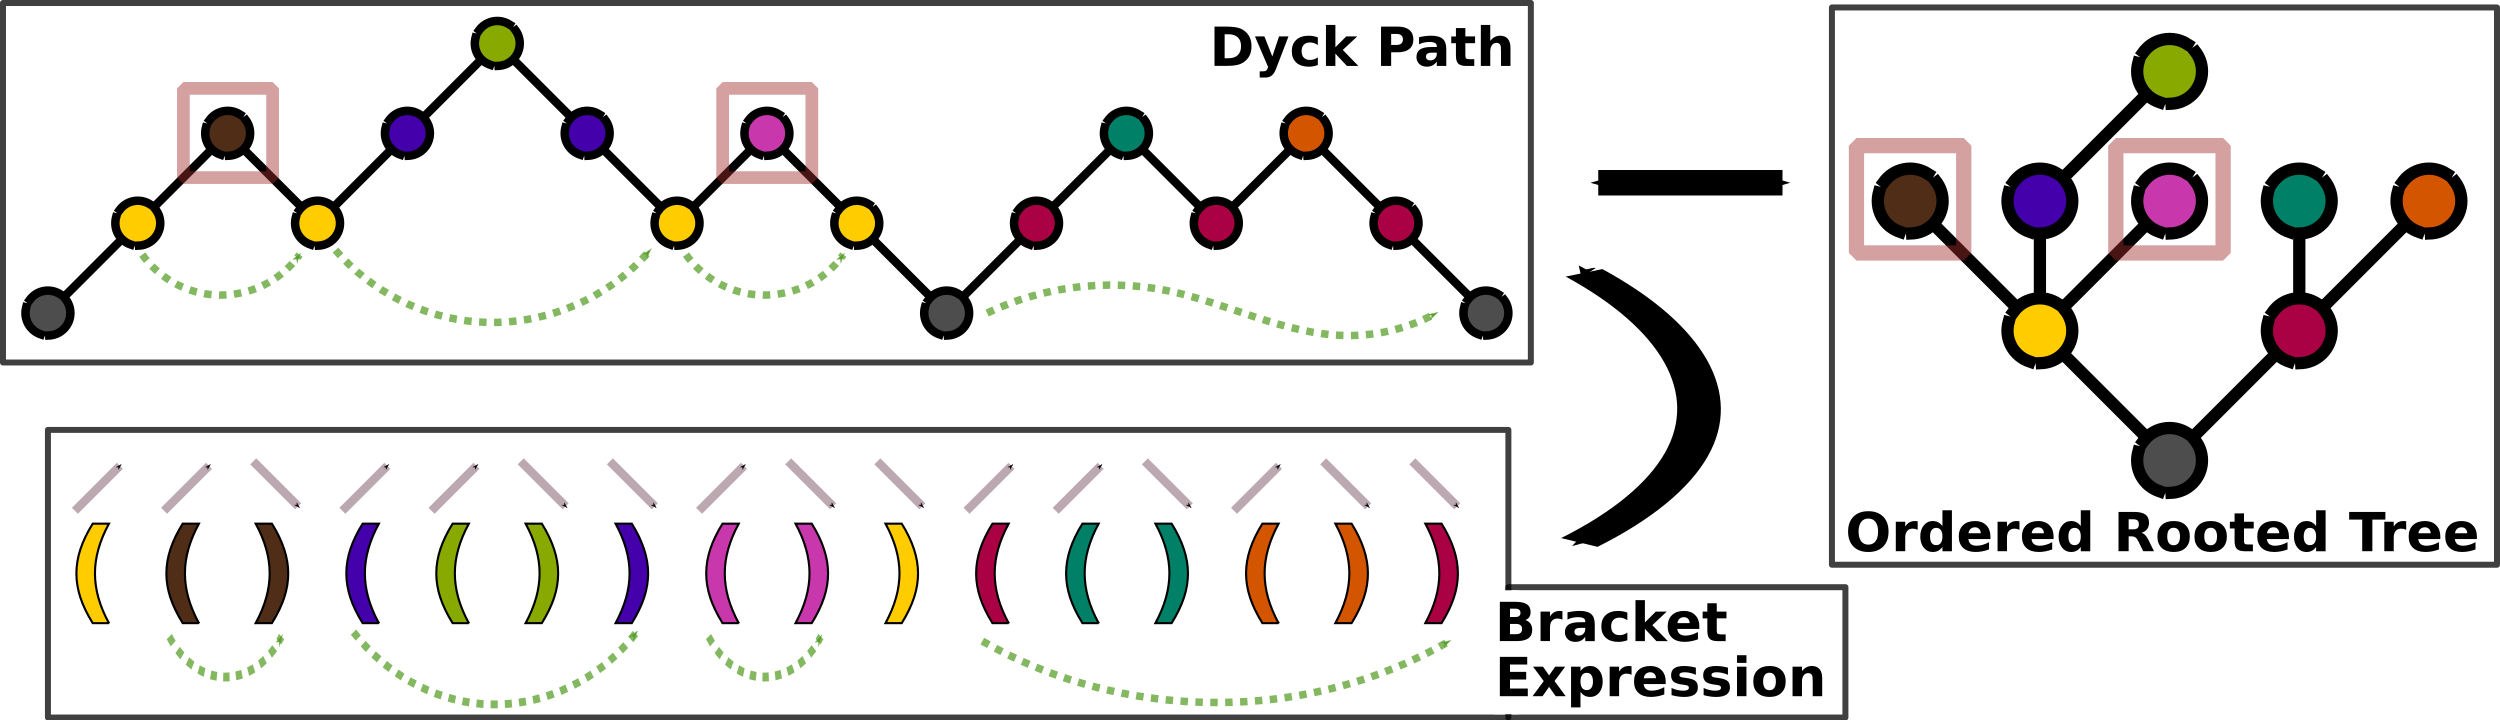 <?xml version="1.0" encoding="UTF-8" standalone="no"?>
<!-- Created with Inkscape (http://www.inkscape.org/) -->

<svg
   xmlns:dc="http://purl.org/dc/elements/1.1/"
   xmlns:cc="http://creativecommons.org/ns#"
   xmlns:rdf="http://www.w3.org/1999/02/22-rdf-syntax-ns#"
   xmlns:svg="http://www.w3.org/2000/svg"
   xmlns="http://www.w3.org/2000/svg"
   xmlns:xlink="http://www.w3.org/1999/xlink"
   xmlns:sodipodi="http://sodipodi.sourceforge.net/DTD/sodipodi-0.dtd"
   xmlns:inkscape="http://www.inkscape.org/namespaces/inkscape"
   sodipodi:docname="dyck_tree_bijection.svg"
   inkscape:version="0.92.4 5da689c313, 2019-01-14"
   id="svg8"
   version="1.1"
   viewBox="0 0 294.393 84.843"
   height="84.843mm"
   width="294.393mm">
  <defs
     id="defs2">
    <marker
       inkscape:stockid="Arrow1Send"
       orient="auto"
       refY="0"
       refX="0"
       id="marker22772"
       style="overflow:visible"
       inkscape:isstock="true">
      <path
         id="path22770"
         d="M 0,0 5,-5 -12.5,0 5,5 Z"
         style="fill:#000000;fill-opacity:1;fill-rule:evenodd;stroke:#000000;stroke-width:1pt;stroke-opacity:1"
         transform="matrix(-0.2,0,0,-0.2,-1.2,0)"
         inkscape:connector-curvature="0" />
    </marker>
    <marker
       inkscape:stockid="Arrow1Send"
       orient="auto"
       refY="0"
       refX="0"
       id="marker7758"
       style="overflow:visible"
       inkscape:isstock="true">
      <path
         id="path7756"
         d="M 0,0 5,-5 -12.5,0 5,5 Z"
         style="fill:#000000;fill-opacity:1;fill-rule:evenodd;stroke:#000000;stroke-width:1pt;stroke-opacity:1"
         transform="matrix(-0.2,0,0,-0.2,-1.2,0)"
         inkscape:connector-curvature="0" />
    </marker>
    <marker
       inkscape:isstock="true"
       style="overflow:visible"
       id="marker3238"
       refX="0"
       refY="0"
       orient="auto"
       inkscape:stockid="Arrow1Sstart">
      <path
         inkscape:connector-curvature="0"
         transform="matrix(0.2,0,0,0.2,1.2,0)"
         style="fill:#000000;fill-opacity:1;fill-rule:evenodd;stroke:#000000;stroke-width:1pt;stroke-opacity:1"
         d="M 0,0 5,-5 -12.5,0 5,5 Z"
         id="path3236" />
    </marker>
    <inkscape:path-effect
       effect="spiro"
       id="path-effect3186"
       is_visible="true" />
    <inkscape:path-effect
       effect="spiro"
       id="path-effect3146"
       is_visible="true" />
    <inkscape:path-effect
       effect="spiro"
       id="path-effect3116"
       is_visible="true" />
    <marker
       inkscape:isstock="true"
       style="overflow:visible"
       id="marker2614"
       refX="0"
       refY="0"
       orient="auto"
       inkscape:stockid="Arrow1Mend">
      <path
         transform="matrix(-0.4,0,0,-0.4,-4,0)"
         style="fill:#5aa02c;fill-opacity:1;fill-rule:evenodd;stroke:#5aa02c;stroke-width:1pt;stroke-opacity:1"
         d="M 0,0 5,-5 -12.5,0 5,5 Z"
         id="path2612"
         inkscape:connector-curvature="0" />
    </marker>
    <inkscape:path-effect
       is_visible="true"
       id="path-effect2610"
       effect="spiro" />
    <marker
       inkscape:stockid="Arrow1Mend"
       orient="auto"
       refY="0"
       refX="0"
       id="marker2348"
       style="overflow:visible"
       inkscape:isstock="true">
      <path
         id="path2346"
         d="M 0,0 5,-5 -12.5,0 5,5 Z"
         style="fill:#5aa02c;fill-opacity:1;fill-rule:evenodd;stroke:#5aa02c;stroke-width:1pt;stroke-opacity:1"
         transform="matrix(-0.4,0,0,-0.4,-4,0)"
         inkscape:connector-curvature="0" />
    </marker>
    <inkscape:path-effect
       effect="spiro"
       id="path-effect2332"
       is_visible="true" />
    <marker
       inkscape:stockid="Arrow1Mend"
       orient="auto"
       refY="0"
       refX="0"
       id="marker2172"
       style="overflow:visible"
       inkscape:isstock="true">
      <path
         id="path2170"
         d="M 0,0 5,-5 -12.5,0 5,5 Z"
         style="fill:#5aa02c;fill-opacity:1;fill-rule:evenodd;stroke:#5aa02c;stroke-width:1pt;stroke-opacity:1"
         transform="matrix(-0.4,0,0,-0.4,-4,0)"
         inkscape:connector-curvature="0" />
    </marker>
    <marker
       inkscape:isstock="true"
       style="overflow:visible"
       id="marker1694"
       refX="0"
       refY="0"
       orient="auto"
       inkscape:stockid="Arrow1Mend">
      <path
         transform="matrix(-0.4,0,0,-0.4,-4,0)"
         style="fill:#5aa02c;fill-opacity:1;fill-rule:evenodd;stroke:#5aa02c;stroke-width:1pt;stroke-opacity:1"
         d="M 0,0 5,-5 -12.5,0 5,5 Z"
         id="path1692"
         inkscape:connector-curvature="0" />
    </marker>
    <inkscape:path-effect
       effect="spiro"
       id="path-effect1690"
       is_visible="true" />
    <inkscape:path-effect
       is_visible="true"
       id="path-effect1686"
       effect="spiro" />
    <inkscape:path-effect
       is_visible="true"
       id="path-effect1682"
       effect="spiro" />
    <marker
       inkscape:stockid="Arrow1Mend"
       orient="auto"
       refY="0"
       refX="0"
       id="marker1460"
       style="overflow:visible"
       inkscape:isstock="true"
       inkscape:collect="always">
      <path
         id="path1458"
         d="M 0,0 5,-5 -12.5,0 5,5 Z"
         style="fill:#5aa02c;fill-opacity:1;fill-rule:evenodd;stroke:#5aa02c;stroke-width:1pt;stroke-opacity:1"
         transform="matrix(-0.4,0,0,-0.4,-4,0)"
         inkscape:connector-curvature="0" />
    </marker>
    <marker
       inkscape:isstock="true"
       style="overflow:visible"
       id="marker1318"
       refX="0"
       refY="0"
       orient="auto"
       inkscape:stockid="Arrow1Mend">
      <path
         transform="matrix(-0.4,0,0,-0.4,-4,0)"
         style="fill:#5aa02c;fill-opacity:1;fill-rule:evenodd;stroke:#5aa02c;stroke-width:1pt;stroke-opacity:1"
         d="M 0,0 5,-5 -12.5,0 5,5 Z"
         id="path1316"
         inkscape:connector-curvature="0" />
    </marker>
    <marker
       inkscape:stockid="Arrow1Mend"
       orient="auto"
       refY="0"
       refX="0"
       id="marker1182"
       style="overflow:visible"
       inkscape:isstock="true">
      <path
         id="path1180"
         d="M 0,0 5,-5 -12.5,0 5,5 Z"
         style="fill:#5aa02c;fill-opacity:1;fill-rule:evenodd;stroke:#5aa02c;stroke-width:1pt;stroke-opacity:1"
         transform="matrix(-0.4,0,0,-0.4,-4,0)"
         inkscape:connector-curvature="0" />
    </marker>
    <inkscape:path-effect
       effect="spiro"
       id="path-effect1176"
       is_visible="true" />
    <inkscape:path-effect
       is_visible="true"
       id="path-effect1172"
       effect="spiro" />
    <inkscape:path-effect
       is_visible="true"
       id="path-effect1168"
       effect="spiro" />
    <marker
       inkscape:isstock="true"
       style="overflow:visible"
       id="marker9983"
       refX="0"
       refY="0"
       orient="auto"
       inkscape:stockid="Arrow1Mend"
       inkscape:collect="always">
      <path
         transform="matrix(-0.4,0,0,-0.4,-4,0)"
         style="fill:#5aa02c;fill-opacity:1;fill-rule:evenodd;stroke:#5aa02c;stroke-width:1pt;stroke-opacity:1"
         d="M 0,0 5,-5 -12.5,0 5,5 Z"
         id="path9981"
         inkscape:connector-curvature="0" />
    </marker>
    <inkscape:path-effect
       is_visible="true"
       id="path-effect9979"
       effect="spiro" />
    <marker
       inkscape:isstock="true"
       style="overflow:visible"
       id="marker9675"
       refX="0"
       refY="0"
       orient="auto"
       inkscape:stockid="Arrow1Mend"
       inkscape:collect="always">
      <path
         transform="matrix(-0.4,0,0,-0.4,-4,0)"
         style="fill:#5aa02c;fill-opacity:1;fill-rule:evenodd;stroke:#5aa02c;stroke-width:1pt;stroke-opacity:1"
         d="M 0,0 5,-5 -12.5,0 5,5 Z"
         id="path9673"
         inkscape:connector-curvature="0" />
    </marker>
    <inkscape:path-effect
       effect="spiro"
       id="path-effect9665"
       is_visible="true" />
    <marker
       inkscape:isstock="true"
       style="overflow:visible"
       id="marker6553"
       refX="0"
       refY="0"
       orient="auto"
       inkscape:stockid="Arrow1Mstart">
      <path
         inkscape:connector-curvature="0"
         transform="matrix(0.4,0,0,0.4,4,0)"
         style="fill:#000000;fill-opacity:1;fill-rule:evenodd;stroke:#000000;stroke-width:1pt;stroke-opacity:1"
         d="M 0,0 5,-5 -12.5,0 5,5 Z"
         id="path6551" />
    </marker>
    <marker
       inkscape:isstock="true"
       style="overflow:visible"
       id="marker6429"
       refX="0"
       refY="0"
       orient="auto"
       inkscape:stockid="Arrow1Send">
      <path
         inkscape:connector-curvature="0"
         transform="matrix(-0.2,0,0,-0.2,-1.2,0)"
         style="fill:#5aa02c;fill-opacity:1;fill-rule:evenodd;stroke:#5aa02c;stroke-width:1pt;stroke-opacity:1"
         d="M 0,0 5,-5 -12.5,0 5,5 Z"
         id="path6427" />
    </marker>
    <inkscape:path-effect
       effect="spiro"
       id="path-effect5389"
       is_visible="true" />
    <marker
       inkscape:stockid="Arrow1Send"
       orient="auto"
       refY="0"
       refX="0"
       id="marker5277"
       style="overflow:visible"
       inkscape:isstock="true"
       inkscape:collect="always">
      <path
         id="path4774"
         d="M 0,0 5,-5 -12.5,0 5,5 Z"
         style="fill:#000000;fill-opacity:1;fill-rule:evenodd;stroke:#000000;stroke-width:1pt;stroke-opacity:1"
         transform="matrix(-0.2,0,0,-0.2,-1.2,0)"
         inkscape:connector-curvature="0" />
    </marker>
    <marker
       inkscape:stockid="Arrow1Lend"
       orient="auto"
       refY="0"
       refX="0"
       id="marker5190"
       style="overflow:visible"
       inkscape:isstock="true">
      <path
         id="path4762"
         d="M 0,0 5,-5 -12.5,0 5,5 Z"
         style="fill:#000000;fill-opacity:1;fill-rule:evenodd;stroke:#000000;stroke-width:1pt;stroke-opacity:1"
         transform="matrix(-0.8,0,0,-0.8,-10,0)"
         inkscape:connector-curvature="0" />
    </marker>
    <marker
       inkscape:isstock="true"
       style="overflow:visible"
       id="marker5109"
       refX="0"
       refY="0"
       orient="auto"
       inkscape:stockid="Arrow1Send">
      <path
         inkscape:connector-curvature="0"
         transform="matrix(-0.2,0,0,-0.2,-1.2,0)"
         style="fill:#000000;fill-opacity:1;fill-rule:evenodd;stroke:#000000;stroke-width:1pt;stroke-opacity:1"
         d="M 0,0 5,-5 -12.5,0 5,5 Z"
         id="path5107" />
    </marker>
    <marker
       inkscape:stockid="Arrow1Mend"
       orient="auto"
       refY="0"
       refX="0"
       id="Arrow1Mend"
       style="overflow:visible"
       inkscape:isstock="true"
       inkscape:collect="always">
      <path
         id="path4768"
         d="M 0,0 5,-5 -12.5,0 5,5 Z"
         style="fill:#5aa02c;fill-opacity:1;fill-rule:evenodd;stroke:#5aa02c;stroke-width:1pt;stroke-opacity:1"
         transform="matrix(-0.4,0,0,-0.4,-4,0)"
         inkscape:connector-curvature="0" />
    </marker>
    <marker
       inkscape:isstock="true"
       style="overflow:visible"
       id="marker4691"
       refX="0"
       refY="0"
       orient="auto"
       inkscape:stockid="Arrow1Send">
      <path
         inkscape:connector-curvature="0"
         transform="matrix(-0.2,0,0,-0.2,-1.2,0)"
         style="fill:#000000;fill-opacity:1;fill-rule:evenodd;stroke:#000000;stroke-width:1pt;stroke-opacity:1"
         d="M 0,0 5,-5 -12.5,0 5,5 Z"
         id="path4689" />
    </marker>
    <inkscape:path-effect
       effect="spiro"
       id="path-effect4681"
       is_visible="true" />
    <marker
       inkscape:stockid="Arrow1Sstart"
       orient="auto"
       refY="0"
       refX="0"
       id="marker5694"
       style="overflow:visible"
       inkscape:isstock="true"
       inkscape:collect="always">
      <path
         id="path5692"
         d="M 0,0 5,-5 -12.5,0 5,5 Z"
         style="fill:#000000;fill-opacity:1;fill-rule:evenodd;stroke:#000000;stroke-width:1pt;stroke-opacity:1"
         transform="matrix(0.2,0,0,0.2,1.2,0)"
         inkscape:connector-curvature="0" />
    </marker>
    <marker
       inkscape:stockid="Arrow1Send"
       orient="auto"
       refY="0"
       refX="0"
       id="Arrow1Send"
       style="overflow:visible"
       inkscape:isstock="true"
       inkscape:collect="always">
      <path
         id="path5283"
         d="M 0,0 5,-5 -12.5,0 5,5 Z"
         style="fill:#000000;fill-opacity:1;fill-rule:evenodd;stroke:#000000;stroke-width:1pt;stroke-opacity:1"
         transform="matrix(-0.2,0,0,-0.2,-1.2,0)"
         inkscape:connector-curvature="0" />
    </marker>
    <marker
       inkscape:stockid="Arrow1Sstart"
       orient="auto"
       refY="0"
       refX="0"
       id="Arrow1Sstart"
       style="overflow:visible"
       inkscape:isstock="true">
      <path
         id="path5280"
         d="M 0,0 5,-5 -12.5,0 5,5 Z"
         style="fill:#000000;fill-opacity:1;fill-rule:evenodd;stroke:#000000;stroke-width:1pt;stroke-opacity:1"
         transform="matrix(0.2,0,0,0.2,1.2,0)"
         inkscape:connector-curvature="0" />
    </marker>
    <marker
       inkscape:isstock="true"
       style="overflow:visible"
       id="marker8201"
       refX="0"
       refY="0"
       orient="auto"
       inkscape:stockid="Arrow1Mend">
      <path
         transform="matrix(-0.4,0,0,-0.4,-4,0)"
         style="fill:#a02c2c;fill-opacity:1;fill-rule:evenodd;stroke:#a02c2c;stroke-width:1pt;stroke-opacity:1"
         d="M 0,0 5,-5 -12.5,0 5,5 Z"
         id="path8199"
         inkscape:connector-curvature="0" />
    </marker>
    <marker
       inkscape:isstock="true"
       style="overflow:visible"
       id="marker8137"
       refX="0"
       refY="0"
       orient="auto"
       inkscape:stockid="Arrow1Mstart">
      <path
         transform="matrix(0.4,0,0,0.4,4,0)"
         style="fill:#a02c2c;fill-opacity:1;fill-rule:evenodd;stroke:#a02c2c;stroke-width:1pt;stroke-opacity:1"
         d="M 0,0 5,-5 -12.5,0 5,5 Z"
         id="path8135"
         inkscape:connector-curvature="0" />
    </marker>
    <marker
       inkscape:stockid="Arrow1Lend"
       orient="auto"
       refY="0"
       refX="0"
       id="Arrow1Lend"
       style="overflow:visible"
       inkscape:isstock="true">
      <path
         id="path2719"
         d="M 0,0 5,-5 -12.5,0 5,5 Z"
         style="fill:#000000;fill-opacity:1;fill-rule:evenodd;stroke:#000000;stroke-width:1pt;stroke-opacity:1"
         transform="matrix(-0.8,0,0,-0.8,-10,0)"
         inkscape:connector-curvature="0" />
    </marker>
    <marker
       inkscape:stockid="Arrow1Lstart"
       orient="auto"
       refY="0"
       refX="0"
       id="Arrow1Lstart"
       style="overflow:visible"
       inkscape:isstock="true">
      <path
         id="path2716"
         d="M 0,0 5,-5 -12.5,0 5,5 Z"
         style="fill:#000000;fill-opacity:1;fill-rule:evenodd;stroke:#000000;stroke-width:1pt;stroke-opacity:1"
         transform="matrix(0.8,0,0,0.8,10,0)"
         inkscape:connector-curvature="0" />
    </marker>
    <marker
       inkscape:stockid="Arrow1Mend"
       orient="auto"
       refY="0"
       refX="0"
       id="Arrow1Mend-3"
       style="overflow:visible"
       inkscape:isstock="true">
      <path
         inkscape:connector-curvature="0"
         id="path4768-8"
         d="M 0,0 5,-5 -12.5,0 5,5 Z"
         style="fill:#5aa02c;fill-opacity:1;fill-rule:evenodd;stroke:#5aa02c;stroke-width:1pt;stroke-opacity:1"
         transform="matrix(-0.4,0,0,-0.4,-4,0)" />
    </marker>
    <inkscape:path-effect
       effect="spiro"
       id="path-effect5389-0"
       is_visible="true" />
    <marker
       inkscape:isstock="true"
       style="overflow:visible"
       id="marker6553-6"
       refX="0"
       refY="0"
       orient="auto"
       inkscape:stockid="Arrow1Mstart">
      <path
         inkscape:connector-curvature="0"
         transform="matrix(0.4,0,0,0.4,4,0)"
         style="fill:#5aa02c;fill-opacity:1;fill-rule:evenodd;stroke:#5aa02c;stroke-width:1pt;stroke-opacity:1"
         d="M 0,0 5,-5 -12.5,0 5,5 Z"
         id="path6551-6" />
    </marker>
    <marker
       inkscape:stockid="Arrow1Mend"
       orient="auto"
       refY="0"
       refX="0"
       id="Arrow1Mend-3-4"
       style="overflow:visible"
       inkscape:isstock="true">
      <path
         inkscape:connector-curvature="0"
         id="path4768-8-0"
         d="M 0,0 5,-5 -12.5,0 5,5 Z"
         style="fill:#5aa02c;fill-opacity:1;fill-rule:evenodd;stroke:#5aa02c;stroke-width:1pt;stroke-opacity:1"
         transform="matrix(-0.4,0,0,-0.4,-4,0)" />
    </marker>
    <inkscape:path-effect
       effect="spiro"
       id="path-effect5389-0-0"
       is_visible="true" />
  </defs>
  <sodipodi:namedview
     id="base"
     pagecolor="#ffffff"
     bordercolor="#666666"
     borderopacity="1.0"
     inkscape:pageopacity="0.0"
     inkscape:pageshadow="2"
     inkscape:zoom="2.0000001"
     inkscape:cx="344.29649"
     inkscape:cy="144.18388"
     inkscape:document-units="mm"
     inkscape:current-layer="layer1"
     showgrid="true"
     inkscape:window-width="2560"
     inkscape:window-height="1526"
     inkscape:window-x="0"
     inkscape:window-y="181"
     inkscape:window-maximized="1"
     fit-margin-top="0"
     fit-margin-left="0"
     fit-margin-right="0"
     fit-margin-bottom="0">
    <inkscape:grid
       type="xygrid"
       id="grid1211"
       spacingx="2.646"
       spacingy="2.646"
       originy="42.157"
       empspacing="4"
       originx="5.644" />
  </sodipodi:namedview>
  <g
     inkscape:label="Layer 1"
     inkscape:groupmode="layer"
     id="layer1"
     transform="translate(43.933,-211.873)">
    <flowRoot
       xml:space="preserve"
       id="flowRoot1030"
       style="font-style:normal;font-variant:normal;font-weight:bold;font-stretch:normal;font-size:21.333px;line-height:1.25;font-family:sans-serif;-inkscape-font-specification:'sans-serif Bold';letter-spacing:0px;word-spacing:0px;fill:#000000;fill-opacity:1;stroke:none"
       transform="matrix(0.265,0,0,0.265,-17.228,197.91)"><flowRegion
         id="flowRegion1032"><rect
           id="rect1034"
           width="372.746"
           height="158.594"
           x="-60.104"
           y="-121.413" /></flowRegion><flowPara
         id="flowPara1036" /></flowRoot>    <path
       style="fill:none;stroke:#000000;stroke-width:1;stroke-linecap:butt;stroke-linejoin:miter;stroke-miterlimit:4;stroke-dasharray:none;stroke-opacity:1"
       d="m -38.289,248.738 10.583,-10.583 10.583,-10.583 10.583,10.583 10.583,-10.583 10.583,-10.583 10.583,10.583 10.583,10.583 10.583,-10.583 10.583,10.583 10.583,10.583 10.583,-10.583 10.583,-10.583 10.583,10.583 10.583,-10.583 10.583,10.583 10.583,10.583"
       id="path4960"
       inkscape:connector-curvature="0" />
    <circle
       style="opacity:1;fill:#4d4d4d;fill-opacity:1;stroke:#000000;stroke-width:1;stroke-linecap:square;stroke-linejoin:bevel;stroke-miterlimit:4;stroke-dasharray:4, 1;stroke-dashoffset:0;stroke-opacity:1;paint-order:markers stroke fill"
       id="path4920"
       cx="-38.289"
       cy="248.738"
       r="2.646" />
    <circle
       style="opacity:1;fill:#ffcc00;fill-opacity:1;stroke:#000000;stroke-width:1;stroke-linecap:square;stroke-linejoin:bevel;stroke-miterlimit:4;stroke-dasharray:4, 1;stroke-dashoffset:0;stroke-opacity:1;paint-order:markers stroke fill"
       id="path4922"
       cx="-27.706"
       cy="238.155"
       r="2.646" />
    <circle
       style="opacity:1;fill:#502d16;fill-opacity:1;stroke:#000000;stroke-width:1;stroke-linecap:square;stroke-linejoin:bevel;stroke-miterlimit:4;stroke-dasharray:4, 1;stroke-dashoffset:0;stroke-opacity:1;paint-order:markers stroke fill"
       id="path4926"
       cx="-17.123"
       cy="227.571"
       r="2.646" />
    <circle
       style="opacity:1;fill:#ffcc00;fill-opacity:1;stroke:#000000;stroke-width:1;stroke-linecap:square;stroke-linejoin:bevel;stroke-miterlimit:4;stroke-dasharray:4, 1;stroke-dashoffset:0;stroke-opacity:1;paint-order:markers stroke fill"
       id="path4928"
       cx="-6.539"
       cy="238.155"
       r="2.646" />
    <circle
       style="opacity:1;fill:#4400aa;fill-opacity:1;stroke:#000000;stroke-width:1;stroke-linecap:square;stroke-linejoin:bevel;stroke-miterlimit:4;stroke-dasharray:4, 1;stroke-dashoffset:0;stroke-opacity:1;paint-order:markers stroke fill"
       id="path4930"
       cx="4.044"
       cy="227.571"
       r="2.646" />
    <circle
       style="opacity:1;fill:#88aa00;fill-opacity:1;stroke:#000000;stroke-width:1;stroke-linecap:square;stroke-linejoin:bevel;stroke-miterlimit:4;stroke-dasharray:4, 1;stroke-dashoffset:0;stroke-opacity:1;paint-order:markers stroke fill"
       id="path4932"
       cx="14.627"
       cy="216.988"
       r="2.646" />
    <circle
       style="opacity:1;fill:#4400aa;fill-opacity:1;stroke:#000000;stroke-width:1;stroke-linecap:square;stroke-linejoin:bevel;stroke-miterlimit:4;stroke-dasharray:4, 1;stroke-dashoffset:0;stroke-opacity:1;paint-order:markers stroke fill"
       id="path4934"
       cx="25.211"
       cy="227.571"
       r="2.646" />
    <circle
       style="opacity:1;fill:#ffcc00;fill-opacity:1;stroke:#000000;stroke-width:1;stroke-linecap:square;stroke-linejoin:bevel;stroke-miterlimit:4;stroke-dasharray:4, 1;stroke-dashoffset:0;stroke-opacity:1;paint-order:markers stroke fill"
       id="path4940"
       cx="35.794"
       cy="238.155"
       r="2.646" />
    <circle
       style="opacity:1;fill:#c837ab;fill-opacity:1;stroke:#000000;stroke-width:1;stroke-linecap:square;stroke-linejoin:bevel;stroke-miterlimit:4;stroke-dasharray:4, 1;stroke-dashoffset:0;stroke-opacity:1;paint-order:markers stroke fill"
       id="path4942"
       cx="46.377"
       cy="227.571"
       r="2.646" />
    <circle
       style="opacity:1;fill:#ffcc00;fill-opacity:1;stroke:#000000;stroke-width:1;stroke-linecap:square;stroke-linejoin:bevel;stroke-miterlimit:4;stroke-dasharray:4, 1;stroke-dashoffset:0;stroke-opacity:1;paint-order:markers stroke fill"
       id="path4944"
       cx="56.961"
       cy="238.155"
       r="2.646" />
    <circle
       style="opacity:1;fill:#4d4d4d;fill-opacity:1;stroke:#000000;stroke-width:1;stroke-linecap:square;stroke-linejoin:bevel;stroke-miterlimit:4;stroke-dasharray:4, 1;stroke-dashoffset:0;stroke-opacity:1;paint-order:markers stroke fill"
       id="path4946"
       cx="67.544"
       cy="248.738"
       r="2.646" />
    <circle
       style="opacity:1;fill:#aa0044;fill-opacity:1;stroke:#000000;stroke-width:1;stroke-linecap:square;stroke-linejoin:bevel;stroke-miterlimit:4;stroke-dasharray:4, 1;stroke-dashoffset:0;stroke-opacity:1;paint-order:markers stroke fill"
       id="path4948"
       cx="78.127"
       cy="238.155"
       r="2.646" />
    <circle
       style="opacity:1;fill:#008066;fill-opacity:1;stroke:#000000;stroke-width:1;stroke-linecap:square;stroke-linejoin:bevel;stroke-miterlimit:4;stroke-dasharray:4, 1;stroke-dashoffset:0;stroke-opacity:1;paint-order:markers stroke fill"
       id="path4950"
       cx="88.711"
       cy="227.571"
       r="2.646" />
    <circle
       style="opacity:1;fill:#aa0044;fill-opacity:1;stroke:#000000;stroke-width:1;stroke-linecap:square;stroke-linejoin:bevel;stroke-miterlimit:4;stroke-dasharray:4, 1;stroke-dashoffset:0;stroke-opacity:1;paint-order:markers stroke fill"
       id="path4952"
       cx="99.294"
       cy="238.155"
       r="2.646" />
    <circle
       style="opacity:1;fill:#d45500;fill-opacity:1;stroke:#000000;stroke-width:1;stroke-linecap:square;stroke-linejoin:bevel;stroke-miterlimit:4;stroke-dasharray:4, 1;stroke-dashoffset:0;stroke-opacity:1;paint-order:markers stroke fill"
       id="path4954"
       cx="109.877"
       cy="227.571"
       r="2.646" />
    <circle
       style="opacity:1;fill:#aa0044;fill-opacity:1;stroke:#000000;stroke-width:1;stroke-linecap:square;stroke-linejoin:bevel;stroke-miterlimit:4;stroke-dasharray:4, 1;stroke-dashoffset:0;stroke-opacity:1;paint-order:markers stroke fill"
       id="path4956"
       cx="120.461"
       cy="238.155"
       r="2.646" />
    <circle
       style="opacity:1;fill:#4d4d4d;fill-opacity:1;stroke:#000000;stroke-width:1;stroke-linecap:square;stroke-linejoin:bevel;stroke-miterlimit:4;stroke-dasharray:4, 1;stroke-dashoffset:0;stroke-opacity:1;paint-order:markers stroke fill"
       id="path4958"
       cx="131.044"
       cy="248.738"
       r="2.646" />
    <g
       id="g5144"
       style="stroke-width:1;stroke-miterlimit:4;stroke-dasharray:none"
       transform="matrix(1.443,0,0,1.443,-130.262,-101.236)">
      <path
         inkscape:connector-curvature="0"
         id="path5100"
         d="m 236.878,222.809 -10.583,10.583 v 10.583 0 l 10.583,10.583 10.583,-10.583 v -10.583"
         style="fill:none;stroke:#000000;stroke-width:1;stroke-linecap:butt;stroke-linejoin:miter;stroke-miterlimit:4;stroke-dasharray:none;stroke-opacity:1" />
      <path
         inkscape:connector-curvature="0"
         id="path5102"
         d="m 247.461,243.976 10.583,-10.583"
         style="fill:none;stroke:#000000;stroke-width:1;stroke-linecap:butt;stroke-linejoin:miter;stroke-miterlimit:4;stroke-dasharray:none;stroke-opacity:1" />
      <path
         inkscape:connector-curvature="0"
         id="path5104"
         d="m 236.878,233.393 -10.583,10.583 -10.583,-10.583"
         style="fill:none;stroke:#000000;stroke-width:1;stroke-linecap:butt;stroke-linejoin:miter;stroke-miterlimit:4;stroke-dasharray:none;stroke-opacity:1" />
    </g>
    <circle
       style="opacity:1;fill:#4d4d4d;fill-opacity:1;stroke:#000000;stroke-width:1.443;stroke-linecap:square;stroke-linejoin:bevel;stroke-miterlimit:4;stroke-dasharray:5.772, 1.443;stroke-dashoffset:0;stroke-opacity:1;paint-order:markers stroke fill"
       id="path5090"
       cx="211.551"
       cy="266.092"
       r="3.818" />
    <circle
       style="opacity:1;fill:#aa0044;fill-opacity:1;stroke:#000000;stroke-width:1.443;stroke-linecap:square;stroke-linejoin:bevel;stroke-miterlimit:4;stroke-dasharray:5.772, 1.443;stroke-dashoffset:0;stroke-opacity:1;paint-order:markers stroke fill"
       id="path5092"
       cx="226.823"
       cy="250.82"
       r="3.818" />
    <circle
       style="opacity:1;fill:#ffcc00;fill-opacity:1;stroke:#000000;stroke-width:1.443;stroke-linecap:square;stroke-linejoin:bevel;stroke-miterlimit:4;stroke-dasharray:5.772, 1.443;stroke-dashoffset:0;stroke-opacity:1;paint-order:markers stroke fill"
       id="path5094"
       cx="196.279"
       cy="250.82"
       r="3.818" />
    <circle
       style="opacity:1;fill:#008066;fill-opacity:1;stroke:#000000;stroke-width:1.443;stroke-linecap:square;stroke-linejoin:bevel;stroke-miterlimit:4;stroke-dasharray:5.772, 1.443;stroke-dashoffset:0;stroke-opacity:1;paint-order:markers stroke fill"
       id="path5096"
       cx="226.823"
       cy="235.548"
       r="3.818" />
    <circle
       style="opacity:1;fill:#d45500;fill-opacity:1;stroke:#000000;stroke-width:1.443;stroke-linecap:square;stroke-linejoin:bevel;stroke-miterlimit:4;stroke-dasharray:5.772, 1.443;stroke-dashoffset:0;stroke-opacity:1;paint-order:markers stroke fill"
       id="path5098"
       cx="242.094"
       cy="235.548"
       r="3.818" />
    <circle
       style="opacity:1;fill:#4400aa;fill-opacity:1;stroke:#000000;stroke-width:1.443;stroke-linecap:square;stroke-linejoin:bevel;stroke-miterlimit:4;stroke-dasharray:5.772, 1.443;stroke-dashoffset:0;stroke-opacity:1;paint-order:markers stroke fill"
       id="path5133"
       cx="196.28"
       cy="235.549"
       r="3.818" />
    <circle
       style="opacity:1;fill:#88aa00;fill-opacity:1;stroke:#000000;stroke-width:1.443;stroke-linecap:square;stroke-linejoin:bevel;stroke-miterlimit:4;stroke-dasharray:5.772, 1.443;stroke-dashoffset:0;stroke-opacity:1;paint-order:markers stroke fill"
       id="path5135"
       cx="211.552"
       cy="220.277"
       r="3.818" />
    <circle
       style="opacity:1;fill:#c837ab;fill-opacity:1;stroke:#000000;stroke-width:1.443;stroke-linecap:square;stroke-linejoin:bevel;stroke-miterlimit:4;stroke-dasharray:5.772, 1.443;stroke-dashoffset:0;stroke-opacity:1;paint-order:markers stroke fill"
       id="path5137"
       cx="211.552"
       cy="235.549"
       r="3.818" />
    <circle
       style="opacity:1;fill:#502d16;fill-opacity:1;stroke:#000000;stroke-width:1.443;stroke-linecap:square;stroke-linejoin:bevel;stroke-miterlimit:4;stroke-dasharray:5.772, 1.443;stroke-dashoffset:0;stroke-opacity:1;paint-order:markers stroke fill"
       id="path5139"
       cx="181.008"
       cy="235.549"
       r="3.818" />
    <path
       style="fill:none;stroke:#000000;stroke-width:3;stroke-linecap:butt;stroke-linejoin:miter;stroke-miterlimit:4;stroke-dasharray:none;stroke-opacity:1;marker-start:url(#marker5694);marker-end:url(#Arrow1Send)"
       d="m 144.273,233.393 h 21.696"
       id="path5266"
       inkscape:connector-curvature="0" />
    <rect
       style="opacity:0.453;fill:none;fill-opacity:0.412;stroke:#a02c2c;stroke-width:1.495;stroke-linecap:square;stroke-linejoin:bevel;stroke-miterlimit:4;stroke-dasharray:none;stroke-dashoffset:0;stroke-opacity:1;paint-order:markers stroke fill"
       id="rect4664"
       width="10.505"
       height="10.505"
       x="41.165"
       y="222.28" />
    <rect
       y="229.026"
       x="205.221"
       height="12.632"
       width="12.632"
       id="rect4675"
       style="opacity:0.453;fill:none;fill-opacity:0.412;stroke:#a02c2c;stroke-width:1.798;stroke-linecap:square;stroke-linejoin:bevel;stroke-miterlimit:4;stroke-dasharray:none;stroke-dashoffset:0;stroke-opacity:1;paint-order:markers stroke fill" />
    <path
       style="opacity:0.75;fill:none;stroke:#5aa02c;stroke-width:0.882;stroke-linecap:butt;stroke-linejoin:miter;stroke-miterlimit:4;stroke-dasharray:0.882, 0.882;stroke-dashoffset:0;stroke-opacity:1;marker-end:url(#Arrow1Mend)"
       d="m -27.706,249.268 c 1.732,2.424 4.451,4.121 7.39,4.611 2.939,0.49 6.061,-0.233 8.485,-1.965 1.02,-0.728 1.918,-1.626 2.646,-2.646"
       id="path5387"
       inkscape:connector-curvature="0"
       inkscape:path-effect="#path-effect5389"
       inkscape:original-d="m -27.705678,249.2675 c 5.291931,0.88168 10.583597,1.76362 15.875,2.64583 5.291402,0.88221 1.764152,-1.76415 2.6458333,-2.64583"
       transform="translate(0.529,-7.408)" />
    <path
       style="opacity:0.75;fill:none;stroke:#5aa02c;stroke-width:0.882;stroke-linecap:butt;stroke-linejoin:miter;stroke-miterlimit:4;stroke-dasharray:0.882, 0.882;stroke-dashoffset:0;stroke-opacity:1;marker-end:url(#marker2172)"
       d="m -3.893,246.622 c 4.156,4.849 10.283,7.957 16.65,8.447 6.367,0.49 12.897,-1.645 17.746,-5.801 0.948,-0.812 1.833,-1.698 2.646,-2.646"
       id="path9663"
       inkscape:connector-curvature="0"
       inkscape:path-effect="#path-effect9665"
       inkscape:original-d="m -3.8931781,246.62167 c 11.4655413,0.88168 22.9308181,1.76362 34.3958301,2.64583 11.465012,0.88221 1.764154,-1.76415 2.645833,-2.64583"
       transform="translate(-0.529,-5.292)" />
    <path
       transform="translate(64.558,-7.408)"
       inkscape:original-d="m -27.705678,249.2675 c 5.291931,0.88168 10.583597,1.76362 15.875,2.64583 5.291402,0.88221 1.764152,-1.76415 2.6458333,-2.64583"
       inkscape:path-effect="#path-effect9979"
       inkscape:connector-curvature="0"
       id="path9977"
       d="m -27.706,249.268 c 1.732,2.424 4.451,4.121 7.39,4.611 2.939,0.49 6.061,-0.233 8.485,-1.965 1.02,-0.728 1.918,-1.626 2.646,-2.646"
       style="opacity:0.75;fill:none;stroke:#5aa02c;stroke-width:0.882;stroke-linecap:butt;stroke-linejoin:miter;stroke-miterlimit:4;stroke-dasharray:0.882, 0.882;stroke-dashoffset:0;stroke-opacity:1;marker-end:url(#marker2348)" />
    <rect
       y="222.28"
       x="-22.335"
       height="10.505"
       width="10.505"
       id="rect10861"
       style="opacity:0.453;fill:none;fill-opacity:0.412;stroke:#a02c2c;stroke-width:1.495;stroke-linecap:square;stroke-linejoin:bevel;stroke-miterlimit:4;stroke-dasharray:none;stroke-dashoffset:0;stroke-opacity:1;paint-order:markers stroke fill" />
    <rect
       style="opacity:0.453;fill:none;fill-opacity:0.412;stroke:#a02c2c;stroke-width:1.798;stroke-linecap:square;stroke-linejoin:bevel;stroke-miterlimit:4;stroke-dasharray:none;stroke-dashoffset:0;stroke-opacity:1;paint-order:markers stroke fill"
       id="rect10863"
       width="12.632"
       height="12.632"
       x="174.678"
       y="229.026" />
    <flowRoot
       xml:space="preserve"
       id="flowRoot1606"
       style="font-style:normal;font-variant:normal;font-weight:bold;font-stretch:normal;font-size:42.667px;line-height:1.25;font-family:sans-serif;-inkscape-font-specification:'sans-serif Bold';letter-spacing:0px;word-spacing:0px;fill:#000000;fill-opacity:1;stroke:none"><flowRegion
         id="flowRegion1608"><rect
           id="rect1610"
           width="540"
           height="50"
           x="-638.11"
           y="-48.109" /></flowRegion><flowPara
         id="flowPara1612" /></flowRoot>    <g
       aria-label="( ( ) ( ( ) ) ( ) ) ( ( ) ( ) )"
       style="font-style:normal;font-variant:normal;font-weight:bold;font-stretch:normal;font-size:11.289px;line-height:1.25;font-family:sans-serif;-inkscape-font-specification:'sans-serif Bold';letter-spacing:0px;word-spacing:0px;fill:#000000;fill-opacity:1;stroke:none;stroke-width:0.75;stroke-miterlimit:4;stroke-dasharray:none"
       id="text1616"
       transform="translate(0,10.583)">
      <path
         d="m -31.106,274.672 h -1.908 q -0.983,-1.587 -1.452,-3.013 -0.469,-1.433 -0.469,-2.84 0,-1.407 0.469,-2.846 0.475,-1.446 1.452,-3.02 h 1.908 q -0.822,1.523 -1.234,2.981 -0.411,1.452 -0.411,2.872 0,1.42 0.405,2.878 0.411,1.458 1.24,2.988 z"
         style="font-size:13.159px;fill:#ffcc00;fill-opacity:1;stroke:#000000;stroke-width:0.25;stroke-miterlimit:4;stroke-dasharray:none;stroke-opacity:1"
         id="path3098"
         inkscape:connector-curvature="0" />
      <path
         d="m -20.511,274.672 h -1.908 q -0.983,-1.587 -1.452,-3.013 -0.469,-1.433 -0.469,-2.84 0,-1.407 0.469,-2.846 0.475,-1.446 1.452,-3.02 h 1.908 q -0.822,1.523 -1.234,2.981 -0.411,1.452 -0.411,2.872 0,1.42 0.405,2.878 0.411,1.458 1.24,2.988 z"
         style="font-size:13.159px;fill:#502d16;fill-opacity:1;stroke:#000000;stroke-width:0.25;stroke-miterlimit:4;stroke-dasharray:none;stroke-opacity:1"
         id="path3100"
         inkscape:connector-curvature="0" />
      <path
         d="m -13.822,274.672 q 0.822,-1.529 1.234,-2.988 0.411,-1.458 0.411,-2.878 0,-1.42 -0.411,-2.872 -0.411,-1.458 -1.234,-2.981 h 1.908 q 0.977,1.574 1.446,3.02 0.475,1.439 0.475,2.846 0,1.407 -0.469,2.84 -0.469,1.426 -1.452,3.013 z"
         style="font-size:13.159px;fill:#502d16;fill-opacity:1;stroke:#000000;stroke-width:0.25;stroke-miterlimit:4;stroke-dasharray:none;stroke-opacity:1"
         id="path3102"
         inkscape:connector-curvature="0" />
      <path
         d="M 0.679,274.672 H -1.229 q -0.983,-1.587 -1.452,-3.013 -0.469,-1.433 -0.469,-2.84 0,-1.407 0.469,-2.846 0.475,-1.446 1.452,-3.02 h 1.908 q -0.822,1.523 -1.234,2.981 -0.411,1.452 -0.411,2.872 0,1.42 0.405,2.878 0.411,1.458 1.24,2.988 z"
         style="font-size:13.159px;fill:#4400aa;fill-opacity:1;stroke:#000000;stroke-width:0.25;stroke-miterlimit:4;stroke-dasharray:none;stroke-opacity:1"
         id="path3104"
         inkscape:connector-curvature="0" />
      <path
         d="M 11.274,274.672 H 9.366 q -0.983,-1.587 -1.452,-3.013 -0.469,-1.433 -0.469,-2.84 0,-1.407 0.469,-2.846 0.475,-1.446 1.452,-3.02 h 1.908 q -0.822,1.523 -1.234,2.981 -0.411,1.452 -0.411,2.872 0,1.42 0.405,2.878 0.411,1.458 1.24,2.988 z"
         style="font-size:13.159px;fill:#88aa00;fill-opacity:1;stroke:#000000;stroke-width:0.25;stroke-miterlimit:4;stroke-dasharray:none;stroke-opacity:1"
         id="path3106"
         inkscape:connector-curvature="0" />
      <path
         d="m 17.963,274.672 q 0.822,-1.529 1.234,-2.988 0.411,-1.458 0.411,-2.878 0,-1.42 -0.411,-2.872 -0.411,-1.458 -1.234,-2.981 h 1.908 q 0.977,1.574 1.446,3.02 0.475,1.439 0.475,2.846 0,1.407 -0.469,2.84 -0.469,1.426 -1.452,3.013 z"
         style="font-size:13.159px;fill:#88aa00;fill-opacity:1;stroke:#000000;stroke-width:0.25;stroke-miterlimit:4;stroke-dasharray:none;stroke-opacity:1"
         id="path3108"
         inkscape:connector-curvature="0" />
      <path
         d="m 28.558,274.672 q 0.822,-1.529 1.234,-2.988 0.411,-1.458 0.411,-2.878 0,-1.42 -0.411,-2.872 -0.411,-1.458 -1.234,-2.981 h 1.908 q 0.977,1.574 1.446,3.02 0.475,1.439 0.475,2.846 0,1.407 -0.469,2.84 -0.469,1.426 -1.452,3.013 z"
         style="font-size:13.159px;fill:#4400aa;fill-opacity:1;stroke:#000000;stroke-width:0.25;stroke-miterlimit:4;stroke-dasharray:none;stroke-opacity:1"
         id="path3110"
         inkscape:connector-curvature="0" />
      <path
         d="M 43.059,274.672 H 41.151 q -0.983,-1.587 -1.452,-3.013 -0.469,-1.433 -0.469,-2.84 0,-1.407 0.469,-2.846 0.475,-1.446 1.452,-3.02 h 1.908 q -0.822,1.523 -1.234,2.981 -0.411,1.452 -0.411,2.872 0,1.42 0.405,2.878 0.411,1.458 1.24,2.988 z"
         style="font-size:13.159px;fill:#c837ab;fill-opacity:1;stroke:#000000;stroke-width:0.25;stroke-miterlimit:4;stroke-dasharray:none;stroke-opacity:1"
         id="path3112"
         inkscape:connector-curvature="0" />
      <path
         d="m 49.748,274.672 q 0.822,-1.529 1.234,-2.988 0.411,-1.458 0.411,-2.878 0,-1.42 -0.411,-2.872 -0.411,-1.458 -1.234,-2.981 h 1.908 q 0.977,1.574 1.446,3.02 0.475,1.439 0.475,2.846 0,1.407 -0.469,2.84 -0.469,1.426 -1.452,3.013 z"
         style="font-size:13.159px;fill:#c837ab;fill-opacity:1;stroke:#000000;stroke-width:0.25;stroke-miterlimit:4;stroke-dasharray:none;stroke-opacity:1"
         id="path3115"
         inkscape:connector-curvature="0" />
      <path
         d="m 60.343,274.672 q 0.822,-1.529 1.234,-2.988 0.411,-1.458 0.411,-2.878 0,-1.42 -0.411,-2.872 -0.411,-1.458 -1.234,-2.981 h 1.908 q 0.977,1.574 1.446,3.02 0.475,1.439 0.475,2.846 0,1.407 -0.469,2.84 -0.469,1.426 -1.452,3.013 z"
         style="font-size:13.159px;fill:#ffcc00;fill-opacity:1;stroke:#000000;stroke-width:0.25;stroke-miterlimit:4;stroke-dasharray:none;stroke-opacity:1"
         id="path3117"
         inkscape:connector-curvature="0" />
      <path
         d="m 74.844,274.672 h -1.908 q -0.983,-1.587 -1.452,-3.013 -0.469,-1.433 -0.469,-2.84 0,-1.407 0.469,-2.846 0.475,-1.446 1.452,-3.02 h 1.908 q -0.822,1.523 -1.234,2.981 -0.411,1.452 -0.411,2.872 0,1.42 0.405,2.878 0.411,1.458 1.24,2.988 z"
         style="font-size:13.159px;fill:#aa0044;fill-opacity:1;stroke:#000000;stroke-width:0.25;stroke-miterlimit:4;stroke-dasharray:none;stroke-opacity:1"
         id="path3119"
         inkscape:connector-curvature="0" />
      <path
         d="m 85.439,274.672 h -1.908 q -0.983,-1.587 -1.452,-3.013 -0.469,-1.433 -0.469,-2.84 0,-1.407 0.469,-2.846 0.475,-1.446 1.452,-3.02 h 1.908 q -0.822,1.523 -1.234,2.981 -0.411,1.452 -0.411,2.872 0,1.42 0.405,2.878 0.411,1.458 1.24,2.988 z"
         style="font-size:13.159px;fill:#008066;fill-opacity:1;stroke:#000000;stroke-width:0.25;stroke-miterlimit:4;stroke-dasharray:none;stroke-opacity:1"
         id="path3121"
         inkscape:connector-curvature="0" />
      <path
         d="m 92.128,274.672 q 0.822,-1.529 1.234,-2.988 0.411,-1.458 0.411,-2.878 0,-1.42 -0.411,-2.872 -0.411,-1.458 -1.234,-2.981 h 1.908 q 0.977,1.574 1.446,3.02 0.475,1.439 0.475,2.846 0,1.407 -0.469,2.84 -0.469,1.426 -1.452,3.013 z"
         style="font-size:13.159px;fill:#008066;fill-opacity:1;stroke:#000000;stroke-width:0.25;stroke-miterlimit:4;stroke-dasharray:none;stroke-opacity:1"
         id="path3123"
         inkscape:connector-curvature="0" />
      <path
         d="m 106.629,274.672 h -1.908 q -0.983,-1.587 -1.452,-3.013 -0.469,-1.433 -0.469,-2.84 0,-1.407 0.469,-2.846 0.475,-1.446 1.452,-3.02 h 1.908 q -0.822,1.523 -1.234,2.981 -0.411,1.452 -0.411,2.872 0,1.42 0.405,2.878 0.411,1.458 1.24,2.988 z"
         style="font-size:13.159px;fill:#d45500;fill-opacity:1;stroke:#000000;stroke-width:0.25;stroke-miterlimit:4;stroke-dasharray:none;stroke-opacity:1"
         id="path3125"
         inkscape:connector-curvature="0" />
      <path
         d="m 113.318,274.672 q 0.822,-1.529 1.234,-2.988 0.411,-1.458 0.411,-2.878 0,-1.42 -0.411,-2.872 -0.411,-1.458 -1.234,-2.981 h 1.908 q 0.977,1.574 1.446,3.02 0.475,1.439 0.475,2.846 0,1.407 -0.469,2.84 -0.469,1.426 -1.452,3.013 z"
         style="font-size:13.159px;fill:#d45500;fill-opacity:1;stroke:#000000;stroke-width:0.25;stroke-miterlimit:4;stroke-dasharray:none;stroke-opacity:1"
         id="path3127"
         inkscape:connector-curvature="0" />
      <path
         d="m 123.913,274.672 q 0.822,-1.529 1.234,-2.988 0.411,-1.458 0.411,-2.878 0,-1.42 -0.411,-2.872 -0.411,-1.458 -1.234,-2.981 h 1.908 q 0.977,1.574 1.446,3.02 0.475,1.439 0.475,2.846 0,1.407 -0.469,2.84 -0.469,1.426 -1.452,3.013 z"
         style="font-size:13.159px;fill:#aa0044;fill-opacity:1;stroke:#000000;stroke-width:0.25;stroke-miterlimit:4;stroke-dasharray:none;stroke-opacity:1"
         id="path3129"
         inkscape:connector-curvature="0" />
    </g>
    <path
       transform="matrix(0.714,0,0,1,-4.212,37.571)"
       inkscape:original-d="m -27.705678,249.2675 c 5.291931,0.88168 10.583597,1.76362 15.875,2.64583 5.291402,0.88221 1.764152,-1.76415 2.6458333,-2.64583"
       inkscape:path-effect="#path-effect1682"
       inkscape:connector-curvature="0"
       id="path1680"
       d="m -27.706,249.268 c 1.732,2.424 4.451,4.121 7.39,4.611 2.939,0.49 6.061,-0.233 8.485,-1.965 1.02,-0.728 1.918,-1.626 2.646,-2.646"
       style="opacity:0.75;fill:none;stroke:#5aa02c;stroke-width:1.044;stroke-linecap:butt;stroke-linejoin:miter;stroke-miterlimit:4;stroke-dasharray:1.044, 1.044;stroke-dashoffset:0;stroke-opacity:1;marker-end:url(#marker1694)" />
    <path
       transform="matrix(0.9,0,0,1,1.2,39.688)"
       inkscape:original-d="m -3.8931781,246.62167 c 11.4655413,0.88168 22.9308181,1.76362 34.3958301,2.64583 11.465012,0.88221 1.764154,-1.76415 2.645833,-2.64583"
       inkscape:path-effect="#path-effect1686"
       inkscape:connector-curvature="0"
       id="path1684"
       d="m -3.893,246.622 c 4.156,4.849 10.283,7.957 16.65,8.447 6.367,0.49 12.897,-1.645 17.746,-5.801 0.948,-0.812 1.833,-1.698 2.646,-2.646"
       style="opacity:0.75;fill:none;stroke:#5aa02c;stroke-width:0.929;stroke-linecap:butt;stroke-linejoin:miter;stroke-miterlimit:4;stroke-dasharray:0.929, 0.929;stroke-dashoffset:0;stroke-opacity:1;marker-end:url(#marker9675)" />
    <path
       style="opacity:0.75;fill:none;stroke:#5aa02c;stroke-width:1.044;stroke-linecap:butt;stroke-linejoin:miter;stroke-miterlimit:4;stroke-dasharray:1.044, 1.044;stroke-dashoffset:0;stroke-opacity:1;marker-end:url(#marker9983)"
       d="m -27.706,249.268 c 1.732,2.424 4.451,4.121 7.39,4.611 2.939,0.49 6.061,-0.233 8.485,-1.965 1.02,-0.728 1.918,-1.626 2.646,-2.646"
       id="path1688"
       inkscape:connector-curvature="0"
       inkscape:path-effect="#path-effect1690"
       inkscape:original-d="m -27.705678,249.2675 c 5.291931,0.88168 10.583597,1.76362 15.875,2.64583 5.291402,0.88221 1.764152,-1.76415 2.6458333,-2.64583"
       transform="matrix(0.714,0,0,1,59.288,37.571)" />
    <path
       style="opacity:0.75;fill:none;stroke:#5aa02c;stroke-width:0.882;stroke-linecap:butt;stroke-linejoin:miter;stroke-miterlimit:4;stroke-dasharray:0.882, 0.882;stroke-dashoffset:0;stroke-opacity:1;marker-end:url(#marker1460)"
       d="m 72.836,254.559 c 6.524,-3.128 14.073,-4.071 21.167,-2.646 3.577,0.719 7.008,2.013 10.478,3.142 3.47,1.129 7.041,2.104 10.689,2.15 3.677,0.046 7.361,-0.875 10.583,-2.646"
       id="path2330"
       inkscape:connector-curvature="0"
       inkscape:path-effect="#path-effect2332"
       inkscape:original-d="m 72.835982,254.55917 c 7.055821,-0.88221 14.111375,-1.76416 21.166667,-2.64584 7.055291,-0.88168 14.111371,3.52752 21.166661,5.29167 7.05529,1.76415 7.05582,-1.76415 10.58334,-2.64583"
       transform="translate(-0.529,-5.821)" />
    <path
       style="opacity:0.75;fill:none;stroke:#5aa02c;stroke-width:0.886;stroke-linecap:butt;stroke-linejoin:miter;stroke-miterlimit:4;stroke-dasharray:0.886, 0.886;stroke-dashoffset:0;stroke-opacity:1;marker-end:url(#marker2614)"
       d="m 70.19,278.372 c 15.13,8.587 34.323,9.597 50.271,2.646 1.809,-0.788 3.576,-1.672 5.292,-2.646"
       id="path3114"
       inkscape:connector-curvature="0"
       inkscape:path-effect="#path-effect3116"
       inkscape:original-d="m 70.190149,278.37166 c 16.757208,0.88168 33.514151,1.76363 50.270831,2.64584 16.75668,0.88221 3.52804,-1.76416 5.29167,-2.64584"
       transform="matrix(0.99,0,0,1,2.256,8.996)" />
    <path
       style="fill:none;stroke:#000000;stroke-width:2.188;stroke-linecap:butt;stroke-linejoin:miter;stroke-miterlimit:4;stroke-dasharray:none;stroke-opacity:1;marker-start:url(#marker3238);marker-end:url(#marker5277)"
       d="m -40.935,236.038 c -5.034,7.718 -6.97,17.398 -5.292,26.458 0.87,4.7 2.68,9.225 5.292,13.229"
       id="path3184"
       inkscape:connector-curvature="0"
       inkscape:path-effect="#path-effect3186"
       inkscape:original-d="m -40.934844,236.03833 c -1.763624,8.81918 -3.527513,17.63862 -5.291666,26.45833 -1.764154,8.81971 3.528042,8.81918 5.291666,13.22916"
       transform="matrix(-2.349,-0.04,-0.014,0.8,49.748,53.534)" />
    <rect
       style="opacity:0.75;fill:none;fill-opacity:1;stroke:#000000;stroke-width:0.706;stroke-linecap:square;stroke-linejoin:round;stroke-miterlimit:4;stroke-dasharray:none;stroke-dashoffset:0;stroke-opacity:1;paint-order:markers stroke fill"
       id="rect4398"
       width="171.979"
       height="33.867"
       x="-38.289"
       y="262.497" />
    <rect
       y="212.226"
       x="-43.581"
       height="42.334"
       width="179.917"
       id="rect1279"
       style="opacity:0.75;fill:none;fill-opacity:1;stroke:#000000;stroke-width:0.706;stroke-linecap:square;stroke-linejoin:round;stroke-miterlimit:4;stroke-dasharray:none;stroke-dashoffset:0;stroke-opacity:1;paint-order:markers stroke fill" />
    <path
       style="opacity:0.604;fill:none;stroke:#916f7c;stroke-width:1;stroke-linecap:butt;stroke-linejoin:miter;stroke-miterlimit:4;stroke-dasharray:none;stroke-opacity:1;marker-end:url(#marker22772)"
       d="m -35.114,272.022 5.292,-5.292"
       id="path3668"
       inkscape:connector-curvature="0"
       inkscape:tile-cx="10.9754"
       inkscape:tile-cy="53.308742"
       inkscape:tile-w="6.9076463"
       inkscape:tile-h="6.9076498"
       inkscape:tile-x0="7.9760131"
       inkscape:tile-y0="49.400481" />
    <use
       x="0"
       y="0"
       inkscape:tiled-clone-of="#path3668"
       xlink:href="#path3668"
       transform="translate(10.5)"
       id="use18140"
       width="100%"
       height="100%"
       style="stroke:#916f7c" />
    <use
       x="0"
       y="0"
       inkscape:tiled-clone-of="#path3668"
       xlink:href="#path3668"
       transform="rotate(90,-21.704,279.611)"
       id="use18142"
       width="100%"
       height="100%"
       style="stroke:#916f7c" />
    <use
       x="0"
       y="0"
       inkscape:tiled-clone-of="#path3668"
       xlink:href="#path3668"
       transform="translate(31.499)"
       id="use18144"
       width="100%"
       height="100%"
       style="stroke:#916f7c" />
    <use
       x="0"
       y="0"
       inkscape:tiled-clone-of="#path3668"
       xlink:href="#path3668"
       transform="translate(41.998)"
       id="use18146"
       width="100%"
       height="100%"
       style="stroke:#916f7c" />
    <use
       x="0"
       y="0"
       inkscape:tiled-clone-of="#path3668"
       xlink:href="#path3668"
       transform="rotate(90,-5.954,295.36)"
       id="use18148"
       width="100%"
       height="100%"
       style="stroke:#916f7c" />
    <use
       x="0"
       y="0"
       inkscape:tiled-clone-of="#path3668"
       xlink:href="#path3668"
       transform="rotate(90,-0.705,300.61)"
       id="use18150"
       width="100%"
       height="100%"
       style="stroke:#916f7c" />
    <use
       x="0"
       y="0"
       inkscape:tiled-clone-of="#path3668"
       xlink:href="#path3668"
       transform="translate(73.497)"
       id="use18152"
       width="100%"
       height="100%"
       style="stroke:#916f7c" />
    <use
       x="0"
       y="0"
       inkscape:tiled-clone-of="#path3668"
       xlink:href="#path3668"
       transform="rotate(90,9.795,311.11)"
       id="use18154"
       width="100%"
       height="100%"
       style="stroke:#916f7c" />
    <use
       x="0"
       y="0"
       inkscape:tiled-clone-of="#path3668"
       xlink:href="#path3668"
       transform="rotate(90,15.045,316.36)"
       id="use18156"
       width="100%"
       height="100%"
       style="stroke:#916f7c" />
    <use
       x="0"
       y="0"
       inkscape:tiled-clone-of="#path3668"
       xlink:href="#path3668"
       transform="translate(104.996)"
       id="use18158"
       width="100%"
       height="100%"
       style="stroke:#916f7c" />
    <use
       x="0"
       y="0"
       inkscape:tiled-clone-of="#path3668"
       xlink:href="#path3668"
       transform="translate(115.496)"
       id="use18160"
       width="100%"
       height="100%"
       style="stroke:#916f7c" />
    <use
       x="0"
       y="0"
       inkscape:tiled-clone-of="#path3668"
       xlink:href="#path3668"
       transform="rotate(90,30.794,332.109)"
       id="use18162"
       width="100%"
       height="100%"
       style="stroke:#916f7c" />
    <use
       x="0"
       y="0"
       inkscape:tiled-clone-of="#path3668"
       xlink:href="#path3668"
       transform="translate(136.495)"
       id="use18164"
       width="100%"
       height="100%"
       style="stroke:#916f7c" />
    <use
       x="0"
       y="0"
       inkscape:tiled-clone-of="#path3668"
       xlink:href="#path3668"
       transform="rotate(90,41.294,342.609)"
       id="use18166"
       width="100%"
       height="100%"
       style="stroke:#916f7c" />
    <use
       x="0"
       y="0"
       inkscape:tiled-clone-of="#path3668"
       xlink:href="#path3668"
       transform="rotate(90,46.544,347.858)"
       id="use18168"
       width="100%"
       height="100%"
       style="stroke:#916f7c" />
    <rect
       style="opacity:0.75;fill:none;fill-opacity:1;stroke:#000000;stroke-width:0.706;stroke-linecap:square;stroke-linejoin:round;stroke-miterlimit:4;stroke-dasharray:none;stroke-dashoffset:0;stroke-opacity:1;paint-order:markers stroke fill"
       id="rect5031"
       width="78.317"
       height="65.617"
       x="171.79"
       y="212.755" />
    <g
       aria-label="Dyck Path"
       style="font-style:normal;font-variant:normal;font-weight:bold;font-stretch:normal;font-size:11.289px;line-height:1.25;font-family:sans-serif;-inkscape-font-specification:'sans-serif Bold';letter-spacing:0px;word-spacing:0px;fill:#000000;fill-opacity:1;stroke:none;stroke-width:0.265"
       id="text5035">
      <path
         d="m 100.277,215.907 v 2.825 h 0.428 q 0.732,0 1.116,-0.363 0.388,-0.363 0.388,-1.054 0,-0.688 -0.384,-1.048 -0.384,-0.36 -1.119,-0.36 z m -1.194,-0.902 h 1.259 q 1.054,0 1.569,0.152 0.518,0.149 0.887,0.508 0.326,0.313 0.484,0.722 0.158,0.409 0.158,0.927 0,0.524 -0.158,0.936 -0.158,0.409 -0.484,0.722 -0.372,0.36 -0.893,0.512 -0.521,0.149 -1.563,0.149 h -1.259 z"
         style="font-size:6.35px;stroke-width:0.265"
         id="path1404"
         inkscape:connector-curvature="0" />
      <path
         d="m 103.849,216.161 h 1.11 l 0.933,2.356 0.794,-2.356 h 1.11 l -1.46,3.801 q -0.22,0.58 -0.515,0.809 -0.291,0.233 -0.772,0.233 h -0.642 v -0.729 h 0.347 q 0.282,0 0.409,-0.09 0.13,-0.09 0.202,-0.322 l 0.031,-0.096 z"
         style="font-size:6.35px;stroke-width:0.265"
         id="path1406"
         inkscape:connector-curvature="0" />
      <path
         d="m 111.25,216.27 v 0.905 q -0.226,-0.155 -0.456,-0.229 -0.226,-0.074 -0.471,-0.074 -0.465,0 -0.726,0.273 -0.257,0.27 -0.257,0.757 0,0.487 0.257,0.76 0.26,0.27 0.726,0.27 0.26,0 0.493,-0.077 0.236,-0.077 0.434,-0.229 v 0.908 q -0.26,0.096 -0.53,0.143 -0.267,0.05 -0.536,0.05 -0.939,0 -1.47,-0.481 -0.53,-0.484 -0.53,-1.343 0,-0.859 0.53,-1.339 0.53,-0.484 1.47,-0.484 0.273,0 0.536,0.05 0.267,0.046 0.53,0.143 z"
         style="font-size:6.35px;stroke-width:0.265"
         id="path1408"
         inkscape:connector-curvature="0" />
      <path
         d="m 112.208,214.81 h 1.11 v 2.626 l 1.277,-1.274 h 1.29 l -1.696,1.594 1.829,1.879 h -1.346 l -1.355,-1.448 v 1.448 h -1.11 z"
         style="font-size:6.35px;stroke-width:0.265"
         id="path1410"
         inkscape:connector-curvature="0" />
      <path
         d="m 118.692,215.005 h 1.981 q 0.884,0 1.355,0.394 0.474,0.391 0.474,1.116 0,0.729 -0.474,1.122 -0.471,0.391 -1.355,0.391 h -0.788 v 1.606 h -1.194 z m 1.194,0.865 v 1.293 h 0.66 q 0.347,0 0.536,-0.167 0.189,-0.171 0.189,-0.481 0,-0.31 -0.189,-0.477 -0.189,-0.167 -0.536,-0.167 z"
         style="font-size:6.35px;stroke-width:0.265"
         id="path1412"
         inkscape:connector-curvature="0" />
      <path
         d="m 124.682,218.071 q -0.347,0 -0.524,0.118 -0.174,0.118 -0.174,0.347 0,0.211 0.14,0.332 0.143,0.118 0.394,0.118 0.313,0 0.527,-0.223 0.214,-0.226 0.214,-0.564 v -0.127 z m 1.696,-0.419 v 1.981 h -1.119 v -0.515 q -0.223,0.316 -0.502,0.462 -0.279,0.143 -0.679,0.143 -0.539,0 -0.877,-0.313 -0.335,-0.316 -0.335,-0.819 0,-0.611 0.419,-0.896 0.422,-0.285 1.321,-0.285 h 0.654 v -0.087 q 0,-0.264 -0.208,-0.384 -0.208,-0.124 -0.648,-0.124 -0.357,0 -0.664,0.071 -0.307,0.071 -0.571,0.214 v -0.846 q 0.357,-0.087 0.716,-0.13 0.36,-0.046 0.719,-0.046 0.939,0 1.355,0.372 0.419,0.369 0.419,1.203 z"
         style="font-size:6.35px;stroke-width:0.265"
         id="path1414"
         inkscape:connector-curvature="0" />
      <path
         d="m 128.623,215.176 v 0.986 h 1.144 v 0.794 h -1.144 v 1.473 q 0,0.242 0.096,0.329 0.096,0.084 0.381,0.084 h 0.571 v 0.794 h -0.952 q -0.657,0 -0.933,-0.273 -0.273,-0.276 -0.273,-0.933 v -1.473 h -0.552 v -0.794 h 0.552 v -0.986 z"
         style="font-size:6.35px;stroke-width:0.265"
         id="path1416"
         inkscape:connector-curvature="0" />
      <path
         d="m 133.937,217.52 v 2.115 h -1.116 v -0.344 -1.268 q 0,-0.456 -0.022,-0.626 -0.019,-0.171 -0.068,-0.251 -0.065,-0.109 -0.177,-0.167 -0.112,-0.062 -0.254,-0.062 -0.347,0 -0.546,0.27 -0.198,0.267 -0.198,0.741 v 1.708 h -1.11 v -4.825 h 1.11 V 216.67 q 0.251,-0.304 0.533,-0.446 0.282,-0.146 0.623,-0.146 0.602,0 0.912,0.369 0.313,0.369 0.313,1.073 z"
         style="font-size:6.35px;stroke-width:0.265"
         id="path1418"
         inkscape:connector-curvature="0" />
    </g>
    <g
       aria-label="Ordered Rooted Tree"
       style="font-style:normal;font-variant:normal;font-weight:bold;font-stretch:normal;font-size:11.289px;line-height:1.25;font-family:sans-serif;-inkscape-font-specification:'sans-serif Bold';letter-spacing:0px;word-spacing:0px;fill:#000000;fill-opacity:1;stroke:none;stroke-width:0.265"
       id="text5035-3">
      <path
         d="m 176.075,272.936 q -0.546,0 -0.846,0.403 -0.301,0.403 -0.301,1.135 0,0.729 0.301,1.132 0.301,0.403 0.846,0.403 0.549,0 0.85,-0.403 0.301,-0.403 0.301,-1.132 0,-0.732 -0.301,-1.135 -0.301,-0.403 -0.85,-0.403 z m 0,-0.865 q 1.116,0 1.749,0.639 0.633,0.639 0.633,1.764 0,1.122 -0.633,1.761 -0.633,0.639 -1.749,0.639 -1.113,0 -1.749,-0.639 -0.633,-0.639 -0.633,-1.761 0,-1.126 0.633,-1.764 0.636,-0.639 1.749,-0.639 z"
         style="font-size:6.35px;stroke-width:0.265"
         id="path1334"
         inkscape:connector-curvature="0" />
      <path
         d="m 181.889,274.257 q -0.146,-0.068 -0.291,-0.099 -0.143,-0.034 -0.288,-0.034 -0.428,0 -0.66,0.276 -0.229,0.273 -0.229,0.784 v 1.6 h -1.11 v -3.473 h 1.11 v 0.571 q 0.214,-0.341 0.49,-0.496 0.279,-0.158 0.667,-0.158 0.056,0 0.121,0.006 0.065,0.003 0.189,0.019 z"
         style="font-size:6.35px;stroke-width:0.265"
         id="path1336"
         inkscape:connector-curvature="0" />
      <path
         d="m 184.803,273.82 v -1.86 h 1.116 v 4.825 h -1.116 v -0.502 q -0.229,0.307 -0.505,0.45 -0.276,0.143 -0.639,0.143 -0.642,0 -1.054,-0.508 -0.412,-0.512 -0.412,-1.315 0,-0.803 0.412,-1.312 0.412,-0.512 1.054,-0.512 0.36,0 0.636,0.146 0.279,0.143 0.508,0.446 z m -0.732,2.248 q 0.357,0 0.543,-0.26 0.189,-0.26 0.189,-0.757 0,-0.496 -0.189,-0.757 -0.186,-0.26 -0.543,-0.26 -0.353,0 -0.543,0.26 -0.186,0.26 -0.186,0.757 0,0.496 0.186,0.757 0.189,0.26 0.543,0.26 z"
         style="font-size:6.35px;stroke-width:0.265"
         id="path1338"
         inkscape:connector-curvature="0" />
      <path
         d="m 190.453,275.038 v 0.316 h -2.595 q 0.04,0.391 0.282,0.586 0.242,0.195 0.676,0.195 0.35,0 0.716,-0.102 0.369,-0.105 0.757,-0.316 v 0.856 q -0.394,0.149 -0.788,0.223 -0.394,0.077 -0.788,0.077 -0.943,0 -1.467,-0.477 -0.521,-0.481 -0.521,-1.346 0,-0.85 0.512,-1.336 0.515,-0.487 1.414,-0.487 0.819,0 1.308,0.493 0.493,0.493 0.493,1.318 z m -1.141,-0.369 q 0,-0.316 -0.186,-0.508 -0.183,-0.195 -0.481,-0.195 -0.322,0 -0.524,0.183 -0.202,0.18 -0.251,0.521 z"
         style="font-size:6.35px;stroke-width:0.265"
         id="path1340"
         inkscape:connector-curvature="0" />
      <path
         d="m 193.873,274.257 q -0.146,-0.068 -0.291,-0.099 -0.143,-0.034 -0.288,-0.034 -0.428,0 -0.66,0.276 -0.229,0.273 -0.229,0.784 v 1.6 h -1.11 v -3.473 h 1.11 v 0.571 q 0.214,-0.341 0.49,-0.496 0.279,-0.158 0.667,-0.158 0.056,0 0.121,0.006 0.065,0.003 0.189,0.019 z"
         style="font-size:6.35px;stroke-width:0.265"
         id="path1342"
         inkscape:connector-curvature="0" />
      <path
         d="m 197.891,275.038 v 0.316 h -2.595 q 0.04,0.391 0.282,0.586 0.242,0.195 0.676,0.195 0.35,0 0.716,-0.102 0.369,-0.105 0.757,-0.316 v 0.856 q -0.394,0.149 -0.788,0.223 -0.394,0.077 -0.788,0.077 -0.943,0 -1.467,-0.477 -0.521,-0.481 -0.521,-1.346 0,-0.85 0.512,-1.336 0.515,-0.487 1.414,-0.487 0.819,0 1.308,0.493 0.493,0.493 0.493,1.318 z m -1.141,-0.369 q 0,-0.316 -0.186,-0.508 -0.183,-0.195 -0.481,-0.195 -0.322,0 -0.524,0.183 -0.202,0.18 -0.251,0.521 z"
         style="font-size:6.35px;stroke-width:0.265"
         id="path1344"
         inkscape:connector-curvature="0" />
      <path
         d="m 201.094,273.82 v -1.86 h 1.116 v 4.825 h -1.116 v -0.502 q -0.229,0.307 -0.505,0.45 -0.276,0.143 -0.639,0.143 -0.642,0 -1.054,-0.508 -0.412,-0.512 -0.412,-1.315 0,-0.803 0.412,-1.312 0.412,-0.512 1.054,-0.512 0.36,0 0.636,0.146 0.279,0.143 0.508,0.446 z m -0.732,2.248 q 0.357,0 0.543,-0.26 0.189,-0.26 0.189,-0.757 0,-0.496 -0.189,-0.757 -0.186,-0.26 -0.543,-0.26 -0.353,0 -0.543,0.26 -0.186,0.26 -0.186,0.757 0,0.496 0.186,0.757 0.189,0.26 0.543,0.26 z"
         style="font-size:6.35px;stroke-width:0.265"
         id="path1346"
         inkscape:connector-curvature="0" />
      <path
         d="m 207.233,274.207 q 0.375,0 0.536,-0.14 0.164,-0.14 0.164,-0.459 0,-0.316 -0.164,-0.453 -0.161,-0.136 -0.536,-0.136 h -0.502 v 1.188 z m -0.502,0.825 v 1.752 h -1.194 v -4.629 h 1.823 q 0.915,0 1.339,0.307 0.428,0.307 0.428,0.97 0,0.459 -0.223,0.753 -0.22,0.295 -0.667,0.434 0.245,0.056 0.437,0.254 0.195,0.195 0.394,0.595 l 0.648,1.315 h -1.271 l -0.564,-1.15 q -0.171,-0.347 -0.347,-0.474 -0.174,-0.127 -0.465,-0.127 z"
         style="font-size:6.35px;stroke-width:0.265"
         id="path1348"
         inkscape:connector-curvature="0" />
      <path
         d="m 212.03,274.021 q -0.369,0 -0.564,0.267 -0.192,0.264 -0.192,0.763 0,0.499 0.192,0.766 0.195,0.264 0.564,0.264 0.363,0 0.555,-0.264 0.192,-0.267 0.192,-0.766 0,-0.499 -0.192,-0.763 -0.192,-0.267 -0.555,-0.267 z m 0,-0.794 q 0.896,0 1.398,0.484 0.505,0.484 0.505,1.339 0,0.856 -0.505,1.339 -0.502,0.484 -1.398,0.484 -0.899,0 -1.408,-0.484 -0.505,-0.484 -0.505,-1.339 0,-0.856 0.505,-1.339 0.508,-0.484 1.408,-0.484 z"
         style="font-size:6.35px;stroke-width:0.265"
         id="path1350"
         inkscape:connector-curvature="0" />
      <path
         d="m 216.392,274.021 q -0.369,0 -0.564,0.267 -0.192,0.264 -0.192,0.763 0,0.499 0.192,0.766 0.195,0.264 0.564,0.264 0.363,0 0.555,-0.264 0.192,-0.267 0.192,-0.766 0,-0.499 -0.192,-0.763 -0.192,-0.267 -0.555,-0.267 z m 0,-0.794 q 0.896,0 1.398,0.484 0.505,0.484 0.505,1.339 0,0.856 -0.505,1.339 -0.502,0.484 -1.398,0.484 -0.899,0 -1.408,-0.484 -0.505,-0.484 -0.505,-1.339 0,-0.856 0.505,-1.339 0.508,-0.484 1.408,-0.484 z"
         style="font-size:6.35px;stroke-width:0.265"
         id="path1352"
         inkscape:connector-curvature="0" />
      <path
         d="m 220.314,272.325 v 0.986 h 1.144 v 0.794 h -1.144 v 1.473 q 0,0.242 0.096,0.329 0.096,0.084 0.381,0.084 h 0.571 v 0.794 h -0.952 q -0.657,0 -0.933,-0.273 -0.273,-0.276 -0.273,-0.933 v -1.473 h -0.552 v -0.794 h 0.552 v -0.986 z"
         style="font-size:6.35px;stroke-width:0.265"
         id="path1354"
         inkscape:connector-curvature="0" />
      <path
         d="m 225.604,275.038 v 0.316 h -2.595 q 0.04,0.391 0.282,0.586 0.242,0.195 0.676,0.195 0.35,0 0.716,-0.102 0.369,-0.105 0.757,-0.316 v 0.856 q -0.394,0.149 -0.788,0.223 -0.394,0.077 -0.788,0.077 -0.943,0 -1.467,-0.477 -0.521,-0.481 -0.521,-1.346 0,-0.85 0.512,-1.336 0.515,-0.487 1.414,-0.487 0.819,0 1.308,0.493 0.493,0.493 0.493,1.318 z m -1.141,-0.369 q 0,-0.316 -0.186,-0.508 -0.183,-0.195 -0.481,-0.195 -0.322,0 -0.524,0.183 -0.202,0.18 -0.251,0.521 z"
         style="font-size:6.35px;stroke-width:0.265"
         id="path1356"
         inkscape:connector-curvature="0" />
      <path
         d="m 228.807,273.82 v -1.86 h 1.116 v 4.825 h -1.116 v -0.502 q -0.229,0.307 -0.505,0.45 -0.276,0.143 -0.639,0.143 -0.642,0 -1.054,-0.508 -0.412,-0.512 -0.412,-1.315 0,-0.803 0.412,-1.312 0.412,-0.512 1.054,-0.512 0.36,0 0.636,0.146 0.279,0.143 0.508,0.446 z m -0.732,2.248 q 0.357,0 0.543,-0.26 0.189,-0.26 0.189,-0.757 0,-0.496 -0.189,-0.757 -0.186,-0.26 -0.543,-0.26 -0.353,0 -0.543,0.26 -0.186,0.26 -0.186,0.757 0,0.496 0.186,0.757 0.189,0.26 0.543,0.26 z"
         style="font-size:6.35px;stroke-width:0.265"
         id="path1358"
         inkscape:connector-curvature="0" />
      <path
         d="m 232.698,272.155 h 4.266 v 0.902 h -1.535 v 3.727 h -1.194 v -3.727 h -1.538 z"
         style="font-size:6.35px;stroke-width:0.265"
         id="path1360"
         inkscape:connector-curvature="0" />
      <path
         d="m 239.414,274.257 q -0.146,-0.068 -0.291,-0.099 -0.143,-0.034 -0.288,-0.034 -0.428,0 -0.66,0.276 -0.229,0.273 -0.229,0.784 v 1.6 h -1.11 v -3.473 h 1.11 v 0.571 q 0.214,-0.341 0.49,-0.496 0.279,-0.158 0.667,-0.158 0.056,0 0.121,0.006 0.065,0.003 0.189,0.019 z"
         style="font-size:6.35px;stroke-width:0.265"
         id="path1362"
         inkscape:connector-curvature="0" />
      <path
         d="m 243.432,275.038 v 0.316 h -2.595 q 0.04,0.391 0.282,0.586 0.242,0.195 0.676,0.195 0.35,0 0.716,-0.102 0.369,-0.105 0.757,-0.316 v 0.856 q -0.394,0.149 -0.788,0.223 -0.394,0.077 -0.788,0.077 -0.943,0 -1.467,-0.477 -0.521,-0.481 -0.521,-1.346 0,-0.85 0.512,-1.336 0.515,-0.487 1.414,-0.487 0.819,0 1.308,0.493 0.493,0.493 0.493,1.318 z m -1.141,-0.369 q 0,-0.316 -0.186,-0.508 -0.183,-0.195 -0.481,-0.195 -0.322,0 -0.524,0.183 -0.202,0.18 -0.251,0.521 z"
         style="font-size:6.35px;stroke-width:0.265"
         id="path1364"
         inkscape:connector-curvature="0" />
      <path
         d="m 247.739,275.038 v 0.316 h -2.595 q 0.04,0.391 0.282,0.586 0.242,0.195 0.676,0.195 0.35,0 0.716,-0.102 0.369,-0.105 0.757,-0.316 v 0.856 q -0.394,0.149 -0.788,0.223 -0.394,0.077 -0.788,0.077 -0.943,0 -1.467,-0.477 -0.521,-0.481 -0.521,-1.346 0,-0.85 0.512,-1.336 0.515,-0.487 1.414,-0.487 0.819,0 1.308,0.493 0.493,0.493 0.493,1.318 z m -1.141,-0.369 q 0,-0.316 -0.186,-0.508 -0.183,-0.195 -0.481,-0.195 -0.322,0 -0.524,0.183 -0.202,0.18 -0.251,0.521 z"
         style="font-size:6.35px;stroke-width:0.265"
         id="path1366"
         inkscape:connector-curvature="0" />
    </g>
    <rect
       style="opacity:0.75;fill:none;fill-opacity:1;stroke:#000000;stroke-width:0.706;stroke-linecap:square;stroke-linejoin:round;stroke-miterlimit:4;stroke-dasharray:none;stroke-dashoffset:0;stroke-opacity:1;paint-order:markers stroke fill"
       id="rect4398-6"
       width="39.688"
       height="15.346"
       x="133.69"
       y="281.017" />
    <rect
       style="opacity:1;fill:#ffffff;fill-opacity:1;stroke:#ffffff;stroke-width:0.725;stroke-linecap:square;stroke-linejoin:round;stroke-miterlimit:4;stroke-dasharray:none;stroke-dashoffset:0;stroke-opacity:1;paint-order:markers stroke fill"
       id="rect5116"
       width="2.662"
       height="13.875"
       x="132.094"
       y="281.746" />
    <g
       aria-label="Bracket Expression"
       style="font-style:normal;font-variant:normal;font-weight:bold;font-stretch:normal;font-size:11.289px;line-height:0.5;font-family:sans-serif;-inkscape-font-specification:'sans-serif Bold';letter-spacing:0px;word-spacing:0px;fill:#000000;fill-opacity:1;stroke:none;stroke-width:0.265"
       id="text5035-3-0">
      <path
         d="m 134.54,284.53 q 0.282,0 0.428,-0.124 0.146,-0.124 0.146,-0.366 0,-0.239 -0.146,-0.363 -0.146,-0.127 -0.428,-0.127 h -0.66 v 0.98 z m 0.04,2.025 q 0.36,0 0.539,-0.152 0.183,-0.152 0.183,-0.459 0,-0.301 -0.18,-0.45 -0.18,-0.152 -0.543,-0.152 h -0.701 v 1.212 z m 1.11,-1.665 q 0.384,0.112 0.595,0.412 0.211,0.301 0.211,0.738 0,0.67 -0.453,0.998 -0.453,0.329 -1.377,0.329 h -1.981 v -4.629 h 1.792 q 0.964,0 1.395,0.291 0.434,0.291 0.434,0.933 0,0.338 -0.158,0.577 -0.158,0.236 -0.459,0.35 z"
         style="font-size:6.35px;line-height:0.75;stroke-width:0.265"
         id="path1369"
         inkscape:connector-curvature="0" />
      <path
         d="m 140.056,284.84 q -0.146,-0.068 -0.291,-0.099 -0.143,-0.034 -0.288,-0.034 -0.428,0 -0.66,0.276 -0.229,0.273 -0.229,0.784 v 1.6 h -1.11 v -3.473 h 1.11 v 0.571 q 0.214,-0.341 0.49,-0.496 0.279,-0.158 0.667,-0.158 0.056,0 0.121,0.006 0.065,0.003 0.189,0.019 z"
         style="font-size:6.35px;line-height:0.75;stroke-width:0.265"
         id="path1371"
         inkscape:connector-curvature="0" />
      <path
         d="m 142.164,285.805 q -0.347,0 -0.524,0.118 -0.174,0.118 -0.174,0.347 0,0.211 0.14,0.332 0.143,0.118 0.394,0.118 0.313,0 0.527,-0.223 0.214,-0.226 0.214,-0.564 v -0.127 z m 1.696,-0.419 v 1.981 h -1.119 v -0.515 q -0.223,0.316 -0.502,0.462 -0.279,0.143 -0.679,0.143 -0.539,0 -0.877,-0.313 -0.335,-0.316 -0.335,-0.819 0,-0.611 0.419,-0.896 0.422,-0.285 1.321,-0.285 h 0.654 v -0.087 q 0,-0.264 -0.208,-0.384 -0.208,-0.124 -0.648,-0.124 -0.357,0 -0.664,0.071 -0.307,0.071 -0.571,0.214 v -0.846 q 0.357,-0.087 0.716,-0.13 0.36,-0.046 0.719,-0.046 0.939,0 1.355,0.372 0.419,0.369 0.419,1.203 z"
         style="font-size:6.35px;line-height:0.75;stroke-width:0.265"
         id="path1373"
         inkscape:connector-curvature="0" />
      <path
         d="m 147.699,284.003 v 0.905 q -0.226,-0.155 -0.456,-0.229 -0.226,-0.074 -0.471,-0.074 -0.465,0 -0.726,0.273 -0.257,0.27 -0.257,0.757 0,0.487 0.257,0.76 0.26,0.27 0.726,0.27 0.26,0 0.493,-0.077 0.236,-0.077 0.434,-0.229 v 0.908 q -0.26,0.096 -0.53,0.143 -0.267,0.05 -0.536,0.05 -0.939,0 -1.47,-0.481 -0.53,-0.484 -0.53,-1.343 0,-0.859 0.53,-1.339 0.53,-0.484 1.47,-0.484 0.273,0 0.536,0.05 0.267,0.046 0.53,0.143 z"
         style="font-size:6.35px;line-height:0.75;stroke-width:0.265"
         id="path1375"
         inkscape:connector-curvature="0" />
      <path
         d="m 148.657,282.543 h 1.11 v 2.626 l 1.277,-1.274 h 1.29 l -1.696,1.594 1.829,1.879 h -1.346 l -1.355,-1.448 v 1.448 h -1.11 z"
         style="font-size:6.35px;line-height:0.75;stroke-width:0.265"
         id="path1377"
         inkscape:connector-curvature="0" />
      <path
         d="m 156.176,285.622 v 0.316 h -2.595 q 0.04,0.391 0.282,0.586 0.242,0.195 0.676,0.195 0.35,0 0.716,-0.102 0.369,-0.105 0.757,-0.316 v 0.856 q -0.394,0.149 -0.788,0.223 -0.394,0.077 -0.788,0.077 -0.943,0 -1.467,-0.477 -0.521,-0.481 -0.521,-1.346 0,-0.85 0.512,-1.336 0.515,-0.487 1.414,-0.487 0.819,0 1.308,0.493 0.493,0.493 0.493,1.318 z m -1.141,-0.369 q 0,-0.316 -0.186,-0.508 -0.183,-0.195 -0.481,-0.195 -0.322,0 -0.524,0.183 -0.202,0.18 -0.251,0.521 z"
         style="font-size:6.35px;line-height:0.75;stroke-width:0.265"
         id="path1379"
         inkscape:connector-curvature="0" />
      <path
         d="m 158.228,282.909 v 0.986 h 1.144 v 0.794 h -1.144 v 1.473 q 0,0.242 0.096,0.329 0.096,0.084 0.381,0.084 h 0.571 v 0.794 h -0.952 q -0.657,0 -0.933,-0.273 -0.273,-0.276 -0.273,-0.933 v -1.473 h -0.552 v -0.794 h 0.552 v -0.986 z"
         style="font-size:6.35px;line-height:0.75;stroke-width:0.265"
         id="path1381"
         inkscape:connector-curvature="0" />
      <path
         d="m 132.686,289.225 h 3.222 v 0.902 h -2.028 v 0.862 h 1.907 v 0.902 h -1.907 v 1.06 h 2.096 v 0.902 h -3.29 z"
         style="font-size:6.35px;line-height:0.75;stroke-width:0.265"
         id="path1383"
         inkscape:connector-curvature="0" />
      <path
         d="m 137.851,292.077 -1.253,-1.696 h 1.175 l 0.71,1.029 0.719,-1.029 h 1.175 l -1.253,1.69 1.315,1.783 h -1.175 l -0.781,-1.098 -0.772,1.098 h -1.175 z"
         style="font-size:6.35px;line-height:0.75;stroke-width:0.265"
         id="path1385"
         inkscape:connector-curvature="0" />
      <path
         d="m 142.18,293.352 v 1.823 h -1.11 v -4.794 h 1.11 v 0.508 q 0.229,-0.304 0.508,-0.446 0.279,-0.146 0.642,-0.146 0.642,0 1.054,0.512 0.412,0.508 0.412,1.312 0,0.803 -0.412,1.315 -0.412,0.508 -1.054,0.508 -0.363,0 -0.642,-0.143 -0.279,-0.146 -0.508,-0.45 z m 0.738,-2.248 q -0.357,0 -0.549,0.264 -0.189,0.26 -0.189,0.753 0,0.493 0.189,0.757 0.192,0.26 0.549,0.26 0.357,0 0.543,-0.26 0.189,-0.26 0.189,-0.757 0,-0.496 -0.189,-0.757 -0.186,-0.26 -0.543,-0.26 z"
         style="font-size:6.35px;line-height:0.75;stroke-width:0.265"
         id="path1387"
         inkscape:connector-curvature="0" />
      <path
         d="m 148.195,291.327 q -0.146,-0.068 -0.291,-0.099 -0.143,-0.034 -0.288,-0.034 -0.428,0 -0.66,0.276 -0.229,0.273 -0.229,0.784 v 1.6 h -1.11 v -3.473 h 1.11 v 0.571 q 0.214,-0.341 0.49,-0.496 0.279,-0.158 0.667,-0.158 0.056,0 0.121,0.006 0.065,0.003 0.189,0.019 z"
         style="font-size:6.35px;line-height:0.75;stroke-width:0.265"
         id="path1389"
         inkscape:connector-curvature="0" />
      <path
         d="m 152.213,292.108 v 0.316 h -2.595 q 0.04,0.391 0.282,0.586 0.242,0.195 0.676,0.195 0.35,0 0.716,-0.102 0.369,-0.105 0.757,-0.316 v 0.856 q -0.394,0.149 -0.788,0.223 -0.394,0.077 -0.788,0.077 -0.943,0 -1.467,-0.477 -0.521,-0.481 -0.521,-1.346 0,-0.85 0.512,-1.336 0.515,-0.487 1.414,-0.487 0.819,0 1.308,0.493 0.493,0.493 0.493,1.318 z m -1.141,-0.369 q 0,-0.316 -0.186,-0.508 -0.183,-0.195 -0.481,-0.195 -0.322,0 -0.524,0.183 -0.202,0.18 -0.251,0.521 z"
         style="font-size:6.35px;line-height:0.75;stroke-width:0.265"
         id="path1391"
         inkscape:connector-curvature="0" />
      <path
         d="m 155.766,290.49 v 0.843 q -0.357,-0.149 -0.688,-0.223 -0.332,-0.074 -0.626,-0.074 -0.316,0 -0.471,0.081 -0.152,0.077 -0.152,0.242 0,0.133 0.115,0.205 0.118,0.071 0.419,0.105 l 0.195,0.028 q 0.853,0.109 1.147,0.357 0.295,0.248 0.295,0.778 0,0.555 -0.409,0.834 -0.409,0.279 -1.222,0.279 -0.344,0 -0.713,-0.056 -0.366,-0.053 -0.753,-0.161 v -0.843 q 0.332,0.161 0.679,0.242 0.35,0.081 0.71,0.081 0.326,0 0.49,-0.09 0.164,-0.09 0.164,-0.267 0,-0.149 -0.115,-0.22 -0.112,-0.074 -0.45,-0.115 l -0.195,-0.025 q -0.741,-0.093 -1.039,-0.344 -0.298,-0.251 -0.298,-0.763 0,-0.552 0.378,-0.819 0.378,-0.267 1.16,-0.267 0.307,0 0.645,0.046 0.338,0.046 0.735,0.146 z"
         style="font-size:6.35px;line-height:0.75;stroke-width:0.265"
         id="path1393"
         inkscape:connector-curvature="0" />
      <path
         d="m 159.546,290.49 v 0.843 q -0.357,-0.149 -0.688,-0.223 -0.332,-0.074 -0.626,-0.074 -0.316,0 -0.471,0.081 -0.152,0.077 -0.152,0.242 0,0.133 0.115,0.205 0.118,0.071 0.419,0.105 l 0.195,0.028 q 0.853,0.109 1.147,0.357 0.295,0.248 0.295,0.778 0,0.555 -0.409,0.834 -0.409,0.279 -1.222,0.279 -0.344,0 -0.713,-0.056 -0.366,-0.053 -0.753,-0.161 v -0.843 q 0.332,0.161 0.679,0.242 0.35,0.081 0.71,0.081 0.326,0 0.49,-0.09 0.164,-0.09 0.164,-0.267 0,-0.149 -0.115,-0.22 -0.112,-0.074 -0.45,-0.115 l -0.195,-0.025 q -0.741,-0.093 -1.039,-0.344 -0.298,-0.251 -0.298,-0.763 0,-0.552 0.378,-0.819 0.378,-0.267 1.16,-0.267 0.307,0 0.645,0.046 0.338,0.046 0.735,0.146 z"
         style="font-size:6.35px;line-height:0.75;stroke-width:0.265"
         id="path1395"
         inkscape:connector-curvature="0" />
      <path
         d="m 160.613,290.381 h 1.11 v 3.473 h -1.11 z m 0,-1.352 h 1.11 v 0.905 h -1.11 z"
         style="font-size:6.35px;line-height:0.75;stroke-width:0.265"
         id="path1397"
         inkscape:connector-curvature="0" />
      <path
         d="m 164.442,291.091 q -0.369,0 -0.564,0.267 -0.192,0.264 -0.192,0.763 0,0.499 0.192,0.766 0.195,0.264 0.564,0.264 0.363,0 0.555,-0.264 0.192,-0.267 0.192,-0.766 0,-0.499 -0.192,-0.763 -0.192,-0.267 -0.555,-0.267 z m 0,-0.794 q 0.896,0 1.398,0.484 0.505,0.484 0.505,1.339 0,0.856 -0.505,1.339 -0.502,0.484 -1.398,0.484 -0.899,0 -1.408,-0.484 -0.505,-0.484 -0.505,-1.339 0,-0.856 0.505,-1.339 0.508,-0.484 1.408,-0.484 z"
         style="font-size:6.35px;line-height:0.75;stroke-width:0.265"
         id="path1399"
         inkscape:connector-curvature="0" />
      <path
         d="m 170.643,291.739 v 2.115 h -1.116 v -0.344 -1.274 q 0,-0.45 -0.022,-0.62 -0.019,-0.171 -0.068,-0.251 -0.065,-0.109 -0.177,-0.167 -0.112,-0.062 -0.254,-0.062 -0.347,0 -0.546,0.27 -0.198,0.267 -0.198,0.741 v 1.708 h -1.11 v -3.473 h 1.11 v 0.508 q 0.251,-0.304 0.533,-0.446 0.282,-0.146 0.623,-0.146 0.602,0 0.912,0.369 0.313,0.369 0.313,1.073 z"
         style="font-size:6.35px;line-height:0.75;stroke-width:0.265"
         id="path1401"
         inkscape:connector-curvature="0" />
    </g>
  </g>
</svg>

